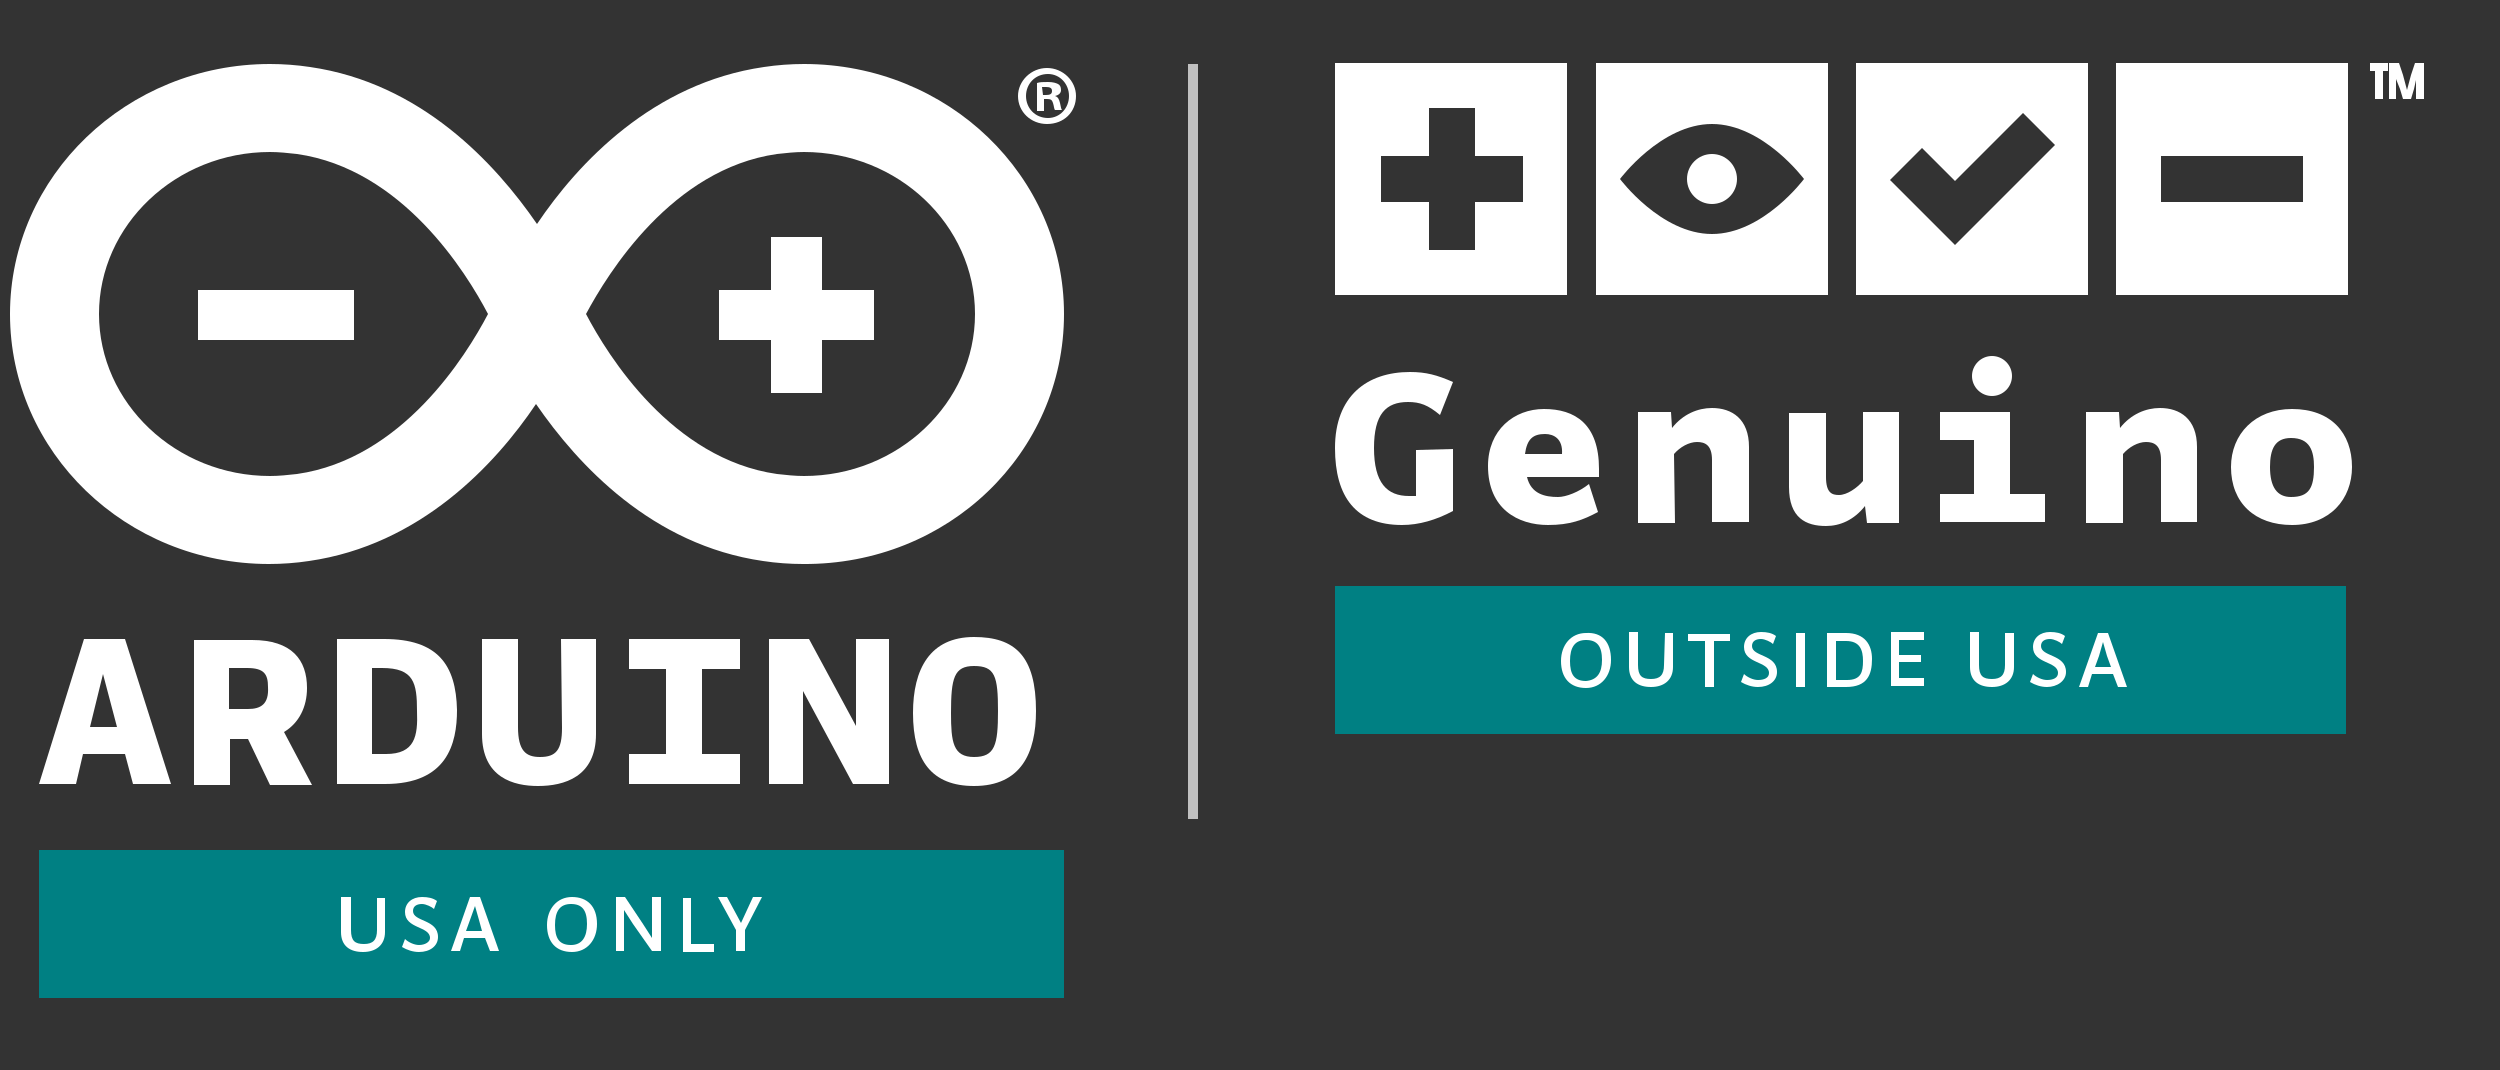 <?xml version="1.0" encoding="utf-8"?>
<!-- Generator: Adobe Illustrator 17.1.0, SVG Export Plug-In . SVG Version: 6.00 Build 0)  -->
<!DOCTYPE svg PUBLIC "-//W3C//DTD SVG 1.1//EN" "http://www.w3.org/Graphics/SVG/1.1/DTD/svg11.dtd">
<svg version="1.1" id="Layer_1" xmlns="http://www.w3.org/2000/svg" xmlns:xlink="http://www.w3.org/1999/xlink" x="0px" y="0px"
	 width="250px" height="107px" viewBox="0 0 250 107" enable-background="new 0 0 250 107" xml:space="preserve">
<rect x="0" y="0" width="250" height="107" fill="#333333" stroke="none"/>
<g>
	<g>
		<g>
			<path fill="#FFFFFF" d="M237.5,7.1H237V6.3h1.8v0.8h-0.5v2.8h-0.8V7.1z M238.9,6.3h1l0.4,1.2l0.4,1.5l0.4-1.5l0.4-1.2h0.9v3.6
				h-0.8V8l-0.2,0.9l-0.3,1h-0.8l-0.3-1l-0.4-1v2h-0.7L238.9,6.3L238.9,6.3z"/>
		</g>
	</g>
</g>
<g>
	<path fill="#FFFFFF" d="M106.4,31.4c0-13.8-11.6-25-26-25l0,0c-1.3,0-2.7,0.1-4,0.3l0,0c-11.1,1.6-18.6,9.6-22.7,15.7l0,0
		C49.5,16.3,42.1,8.3,31,6.7l0,0c-1.3-0.2-2.7-0.3-4-0.3l0,0c-14.3,0-26,11.2-26,25l0,0c0,13.8,11.6,25,25.9,25l0,0
		c1.3,0,2.7-0.1,4-0.3l0,0c11.1-1.6,18.6-9.6,22.7-15.7l0,0c4.2,6.1,11.6,14.1,22.7,15.7l0,0c1.3,0.2,2.7,0.3,4,0.3l0,0
		C94.8,56.5,106.4,45.3,106.4,31.4L106.4,31.4z M29.7,47.4c-0.9,0.1-1.8,0.2-2.7,0.2l0,0c-9.4,0-17.1-7.3-17.1-16.2l0,0
		c0-8.9,7.7-16.2,17.1-16.2l0,0c0.9,0,1.8,0.1,2.7,0.2l0,0c10.5,1.5,16.9,11.8,19.1,16l0,0C46.6,35.6,40.2,45.9,29.7,47.4L29.7,47.4
		z M58.6,31.4c2.2-4.1,8.6-14.5,19.1-16l0,0c0.9-0.1,1.8-0.2,2.7-0.2l0,0c9.4,0,17.1,7.3,17.1,16.2l0,0c0,8.9-7.7,16.2-17.1,16.2
		l0,0c-0.9,0-1.8-0.1-2.7-0.2l0,0C67.2,45.9,60.8,35.6,58.6,31.4L58.6,31.4z"/>
	<polygon fill="#FFFFFF" points="19.8,34 35.4,34 35.4,34 35.4,29 35.4,29 19.8,29 19.8,29 	"/>
	<polygon fill="#FFFFFF" points="82.2,34 87.4,34 87.4,34 87.4,29 87.4,29 82.2,29 82.2,29 82.2,23.7 82.2,23.7 77.1,23.7 
		77.1,23.7 77.1,29 77.1,29 71.9,29 71.9,29 71.9,34 71.9,34 77.1,34 77.1,34 77.1,39.3 77.1,39.3 82.2,39.3 82.2,39.3 	"/>
	<path fill="#FFFFFF" d="M8.4,63.9L3.9,78.4l0,0h3.7l0,0l0.7-3l0,0h4.2l0,0l0.8,3l0,0h3.8l0,0l-4.6-14.5l0,0H8.4L8.4,63.9z M9,72.7
		l1.3-5.3l0,0l1.4,5.3l0,0H9L9,72.7z"/>
	<path fill="#FFFFFF" d="M30.7,68.8c0-2.8-1.5-4.8-5.5-4.8l0,0h-5.8l0,0v14.5l0,0H23l0,0v-4.6l0,0h1.8l0,0l2.2,4.6l0,0h4.2l0,0
		l-2.8-5.3l0,0C29.9,72.3,30.7,70.7,30.7,68.8L30.7,68.8z M24.8,70.9h-1.9l0,0v-4.1l0,0h1.8l0,0c1.7,0,2.1,0.6,2.1,1.9l0,0
		C26.9,70.4,26.1,70.9,24.8,70.9L24.8,70.9z"/>
	<path fill="#FFFFFF" d="M38.4,63.9h-4.7l0,0v14.5l0,0h4.8l0,0c6.2,0,7.2-4,7.2-7.4l0,0C45.6,66.5,43.8,63.9,38.4,63.9L38.4,63.9z
		 M38.6,75.4h-1.4l0,0v-8.6l0,0h1l0,0c3.2,0,3.5,1.5,3.5,4.3l0,0C41.8,73.6,41.5,75.4,38.6,75.4L38.6,75.4z"/>
	<path fill="#FFFFFF" d="M56.2,72.8c0,2.2-0.6,2.9-2.2,2.9l0,0c-1.4,0-2.2-0.6-2.2-3l0,0v-8.8l0,0h-3.6l0,0v9.5l0,0
		c0,4.4,3.2,5.2,5.6,5.2l0,0c2.6,0,5.8-0.9,5.8-5.2l0,0v-9.5l0,0h-3.5l0,0L56.2,72.8C56.1,72.8,56.2,72.8,56.2,72.8z"/>
	<polygon fill="#FFFFFF" points="62.9,66.9 66.6,66.9 66.6,66.9 66.6,75.4 66.6,75.4 62.9,75.4 62.9,75.4 62.9,78.4 62.9,78.4 
		74,78.4 74,78.4 74,75.4 74,75.4 70.2,75.4 70.2,75.4 70.2,66.9 70.2,66.9 74,66.9 74,66.9 74,63.9 74,63.9 62.9,63.9 62.9,63.9 	
		"/>
	<polygon fill="#FFFFFF" points="85.6,72.6 80.9,63.9 80.9,63.9 76.9,63.9 76.9,63.9 76.9,78.4 76.9,78.4 80.3,78.4 80.3,78.4 
		80.3,69.1 80.3,69.1 85.3,78.4 85.3,78.4 88.9,78.4 88.9,78.4 88.9,63.9 88.9,63.9 85.6,63.9 85.6,63.9 	"/>
	<path fill="#FFFFFF" d="M97.4,63.7c-4.4,0-6.1,3.2-6.1,7.6l0,0c0,4.8,1.9,7.3,6.1,7.3l0,0c4.7,0,6.2-3.3,6.2-7.5l0,0
		C103.6,65.6,101.5,63.7,97.4,63.7L97.4,63.7z M97.4,75.7c-2.1,0-2.3-1.5-2.3-4.4l0,0c0-3.5,0.3-4.7,2.3-4.7l0,0
		c2.1,0,2.4,1,2.4,4.5l0,0C99.8,74.5,99.5,75.7,97.4,75.7L97.4,75.7z"/>
</g>
<g enable-background="new    ">
	<path fill="#FFFFFF" d="M107.6,9.6c0,1.6-1.2,2.8-2.9,2.8c-1.6,0-2.9-1.2-2.9-2.8c0-1.5,1.3-2.8,2.9-2.8S107.6,8.1,107.6,9.6z
		 M102.6,9.6c0,1.2,0.9,2.2,2.2,2.2c1.2,0,2.1-1,2.1-2.2s-0.9-2.2-2.1-2.2C103.5,7.4,102.6,8.4,102.6,9.6z M104.3,11.1h-0.6V8.3
		c0.3-0.1,0.6-0.1,1.1-0.1s0.8,0.1,1,0.2c0.2,0.1,0.3,0.3,0.3,0.6s-0.2,0.5-0.6,0.6l0,0c0.3,0.1,0.4,0.3,0.5,0.7s0.1,0.6,0.2,0.7
		h-0.7c-0.1-0.1-0.1-0.4-0.2-0.7s-0.2-0.4-0.6-0.4h-0.3v1.2H104.3z M104.3,9.5h0.3c0.4,0,0.6-0.1,0.6-0.4c0-0.3-0.2-0.4-0.6-0.4
		c-0.2,0-0.3,0-0.4,0L104.3,9.5L104.3,9.5z"/>
</g>
<line opacity="0.69" fill="none" stroke="#FFFFFF" stroke-miterlimit="10" enable-background="new    " x1="119.3" y1="6.4" x2="119.3" y2="81.9"/>
<path fill="#FFFFFF" d="M133.5,6.3v23.2h23.2V6.3H133.5z M152.3,20.2h-4.8V25h-4.6v-4.8h-4.8v-4.6h4.8v-4.8h4.6v4.8h4.8L152.3,20.2
	L152.3,20.2z"/>
<path fill="#FFFFFF" d="M211.6,6.3v23.2h23.2V6.3H211.6z M230.4,20.2h-14.3v-4.6h14.2v4.6H230.4z"/>
<path fill="#FFFFFF" d="M159.6,6.3v23.2h23.2V6.3H159.6z M171.2,23.4c-5.1,0-9.2-5.5-9.2-5.5s4.1-5.5,9.2-5.5c5.1,0,9.2,5.5,9.2,5.5
	S176.3,23.4,171.2,23.4z"/>
<circle fill="#FFFFFF" cx="171.2" cy="17.9" r="2.5"/>
<path fill="#FFFFFF" d="M185.6,6.3v23.2h23.2V6.3H185.6z M198.7,21.3l-3.2,3.2l-3.2-3.2L189,18l3.2-3.2l3.3,3.3l6.8-6.8l3.2,3.2
	L198.7,21.3z"/>
<g>
	<path fill="#FFFFFF" d="M145.3,44.9v6.2c-1.7,0.9-3.4,1.4-5.1,1.4c-4.6,0-6.7-2.8-6.7-7.7c0-5.2,3.2-7.6,7.5-7.6
		c1.6,0,2.7,0.3,4.3,1l-1.3,3.3c-1.2-1-2-1.3-3.2-1.3c-2.2,0-3.4,1.2-3.4,4.6c0,3.5,1.3,4.8,3.5,4.8c0.3,0,0.5,0,0.7,0V45
		L145.3,44.9L145.3,44.9z"/>
	<path fill="#FFFFFF" d="M158.9,48.4l0.9,2.8c-1.5,0.8-2.8,1.3-5,1.3c-3,0-6-1.6-6-5.9c0-3.6,2.6-5.7,5.6-5.7c3.1,0,5.5,1.5,5.5,6
		c0,0.3,0,0.5,0,0.8h-7.2c0.4,1.7,1.8,2,3.1,2C156.6,49.7,157.9,49.2,158.9,48.4z M156.2,45.4c0.1-1.5-0.8-2-1.7-2
		c-1.2,0-1.8,0.5-2,2H156.2z"/>
	<path fill="#FFFFFF" d="M167.5,52.3h-3.7V41.2h3.3l0.1,1.6c1.1-1.4,2.6-2,4-2c2,0,3.7,1.1,3.7,3.9v7.5h-3.7V46
		c0-1.5-0.7-1.8-1.5-1.8s-1.7,0.5-2.3,1.2L167.5,52.3L167.5,52.3z"/>
	<path fill="#FFFFFF" d="M186.2,41.2h3.7v11.1h-3.2l-0.2-1.7c-1.1,1.4-2.5,2-3.9,2c-2,0-3.7-0.8-3.7-3.9v-7.4h3.7v6.4
		c0,1.6,0.6,1.8,1.3,1.8c0.8,0,1.8-0.7,2.4-1.4v-6.9C186.3,41.2,186.2,41.2,186.2,41.2z"/>
	<path fill="#FFFFFF" d="M194,49.4h3.4V44H194v-2.8h7v8.2h3.5v2.8H194V49.4z M199.2,35.6c1.1,0,2,0.9,2,2s-0.9,2-2,2s-2-0.9-2-2
		S198.1,35.6,199.2,35.6z"/>
	<path fill="#FFFFFF" d="M212.3,52.3h-3.7V41.2h3.3l0.1,1.6c1.1-1.4,2.6-2,4-2c2,0,3.7,1.1,3.7,3.9v7.5h-3.6V46
		c0-1.5-0.7-1.8-1.5-1.8s-1.7,0.5-2.3,1.2V52.3z"/>
	<path fill="#FFFFFF" d="M229.2,40.9c3.9,0,6,2.4,6,5.8c0,3.2-2.2,5.8-6,5.8c-3.7,0-6.1-2.2-6.1-5.8
		C223.1,43.4,225.5,40.9,229.2,40.9z M229.1,49.7c1.8,0,2.3-0.9,2.3-3c0-1.6-0.4-2.9-2.3-2.9c-1.6,0-2.1,1.1-2.1,2.9
		C227,48.7,227.7,49.7,229.1,49.7z"/>
</g>
<g>
	<rect x="3.9" y="85" fill="#008083" width="102.5" height="14.8"/>
	<g>
		<path fill="#FFFFFF" d="M37.7,89.8h0.8v3.4c0,1.3-0.9,2-2.2,2s-2.2-0.6-2.2-2v-3.5h1V93c0,1.1,0.4,1.4,1.3,1.4s1.3-0.4,1.3-1.4
			V89.8z"/>
		<path fill="#FFFFFF" d="M43,93.8c0-1.2-2.5-0.9-2.5-2.6c0-0.9,0.7-1.5,1.7-1.5c0.6,0,1.1,0.1,1.5,0.4l-0.3,0.8
			c-0.2-0.2-0.8-0.5-1.2-0.5c-0.5,0-0.9,0.2-0.9,0.7c0,1.1,2.5,0.8,2.5,2.6c0,0.9-0.8,1.5-1.9,1.5c-0.6,0-1.2-0.2-1.7-0.5l0.3-0.8
			c0.3,0.3,0.9,0.6,1.4,0.6C42.5,94.5,43,94.2,43,93.8z"/>
		<path fill="#FFFFFF" d="M45.1,95.1l1.9-5.4h1l1.9,5.4H49l-0.5-1.3h-2.1L46,95.1H45.1z M47.9,92l-0.4-1.4L47,92l-0.4,1.1h1.6
			L47.9,92z"/>
		<path fill="#FFFFFF" d="M59.7,92.4c0,1.6-1,2.8-2.5,2.8c-1.6,0-2.5-1-2.5-2.7c0-1.6,1-2.8,2.5-2.8C58.7,89.7,59.7,90.6,59.7,92.4z
			 M58.7,92.4c0-1.4-0.5-2-1.6-2s-1.6,0.7-1.6,2.1c0,1.3,0.4,2,1.6,2C58.2,94.5,58.7,93.7,58.7,92.4z"/>
		<path fill="#FFFFFF" d="M62.4,95.1h-0.8v-5.4h0.9l1.8,2.7l0.9,1.4v-1.3v-2.8h0.9v5.4h-0.9l-1.9-2.7L62.4,91v1.4V95.1z"/>
		<path fill="#FFFFFF" d="M69.1,89.8v4.6h2.3v0.8h-3.1v-5.4H69.1z"/>
		<path fill="#FFFFFF" d="M74.1,92.3l0.6-1.3l0.6-1.3h0.9L74.5,93v2.1h-0.9V93l-1.8-3.3h0.9l0.7,1.3L74.1,92.3z"/>
	</g>
</g>
<rect x="133.5" y="58.6" fill="#008083" width="101.1" height="14.8"/>
<g>
	<path fill="#FFFFFF" d="M161.1,66c0,1.6-1,2.8-2.5,2.8c-1.6,0-2.5-1-2.5-2.7c0-1.6,1-2.8,2.5-2.8C160.2,63.2,161.1,64.2,161.1,66z
		 M160.2,66c0-1.4-0.5-2-1.6-2s-1.6,0.7-1.6,2.1c0,1.3,0.4,2,1.6,2C159.7,68,160.2,67.3,160.2,66z"/>
	<path fill="#FFFFFF" d="M166.5,63.3h0.8v3.4c0,1.3-0.9,2-2.2,2s-2.2-0.6-2.2-2v-3.5h0.9v3.3c0,1.1,0.4,1.4,1.3,1.4
		c0.9,0,1.3-0.4,1.3-1.4L166.5,63.3L166.5,63.3z"/>
	<path fill="#FFFFFF" d="M173,64.1h-1.6v4.6h-0.9v-4.6h-1.7v-0.7h4.2V64.1z"/>
	<path fill="#FFFFFF" d="M176.9,67.3c0-1.2-2.5-0.9-2.5-2.6c0-0.9,0.7-1.5,1.7-1.5c0.6,0,1.1,0.1,1.5,0.4l-0.3,0.8
		c-0.2-0.2-0.8-0.5-1.2-0.5c-0.5,0-0.9,0.2-0.9,0.7c0,1.1,2.5,0.8,2.5,2.6c0,0.9-0.8,1.5-1.9,1.5c-0.6,0-1.2-0.2-1.7-0.5l0.3-0.8
		c0.3,0.3,0.9,0.6,1.4,0.6C176.4,68,176.9,67.8,176.9,67.3z"/>
	<path fill="#FFFFFF" d="M180.5,63.3v5.4h-0.9v-5.4C179.6,63.3,180.5,63.3,180.5,63.3z"/>
	<path fill="#FFFFFF" d="M182.7,63.3h1.9c1.9,0,2.6,1.2,2.6,2.6c0,1.6-0.5,2.8-2.6,2.8h-1.9V63.3z M183.6,64.1V68h1.1
		c1.4,0,1.6-0.8,1.6-1.9s-0.3-2-1.7-2H183.6z"/>
	<path fill="#FFFFFF" d="M192.4,63.3V64h-2.5v1.5h2.2v0.7h-2.2v1.6h2.5v0.8h-3.3v-5.4h3.3V63.3z"/>
	<path fill="#FFFFFF" d="M200.5,63.3h0.9v3.4c0,1.3-0.9,2-2.2,2s-2.2-0.6-2.2-2v-3.5h0.9v3.3c0,1.1,0.4,1.4,1.3,1.4s1.3-0.4,1.3-1.4
		V63.3z"/>
	<path fill="#FFFFFF" d="M205.8,67.3c0-1.2-2.5-0.9-2.5-2.6c0-0.9,0.7-1.5,1.7-1.5c0.6,0,1.1,0.1,1.5,0.4l-0.3,0.8
		c-0.2-0.2-0.8-0.5-1.2-0.5c-0.5,0-0.9,0.2-0.9,0.7c0,1.1,2.5,0.8,2.5,2.6c0,0.9-0.9,1.5-1.9,1.5c-0.6,0-1.2-0.2-1.7-0.5l0.3-0.8
		c0.3,0.3,0.9,0.6,1.4,0.6C205.3,68,205.8,67.8,205.8,67.3z"/>
	<path fill="#FFFFFF" d="M207.9,68.7l1.9-5.4h1l1.9,5.4h-0.9l-0.5-1.3h-2.1l-0.4,1.3H207.9z M210.7,65.6l-0.4-1.4l-0.4,1.4l-0.4,1.1
		h1.6L210.7,65.6z"/>
</g>
</svg>
